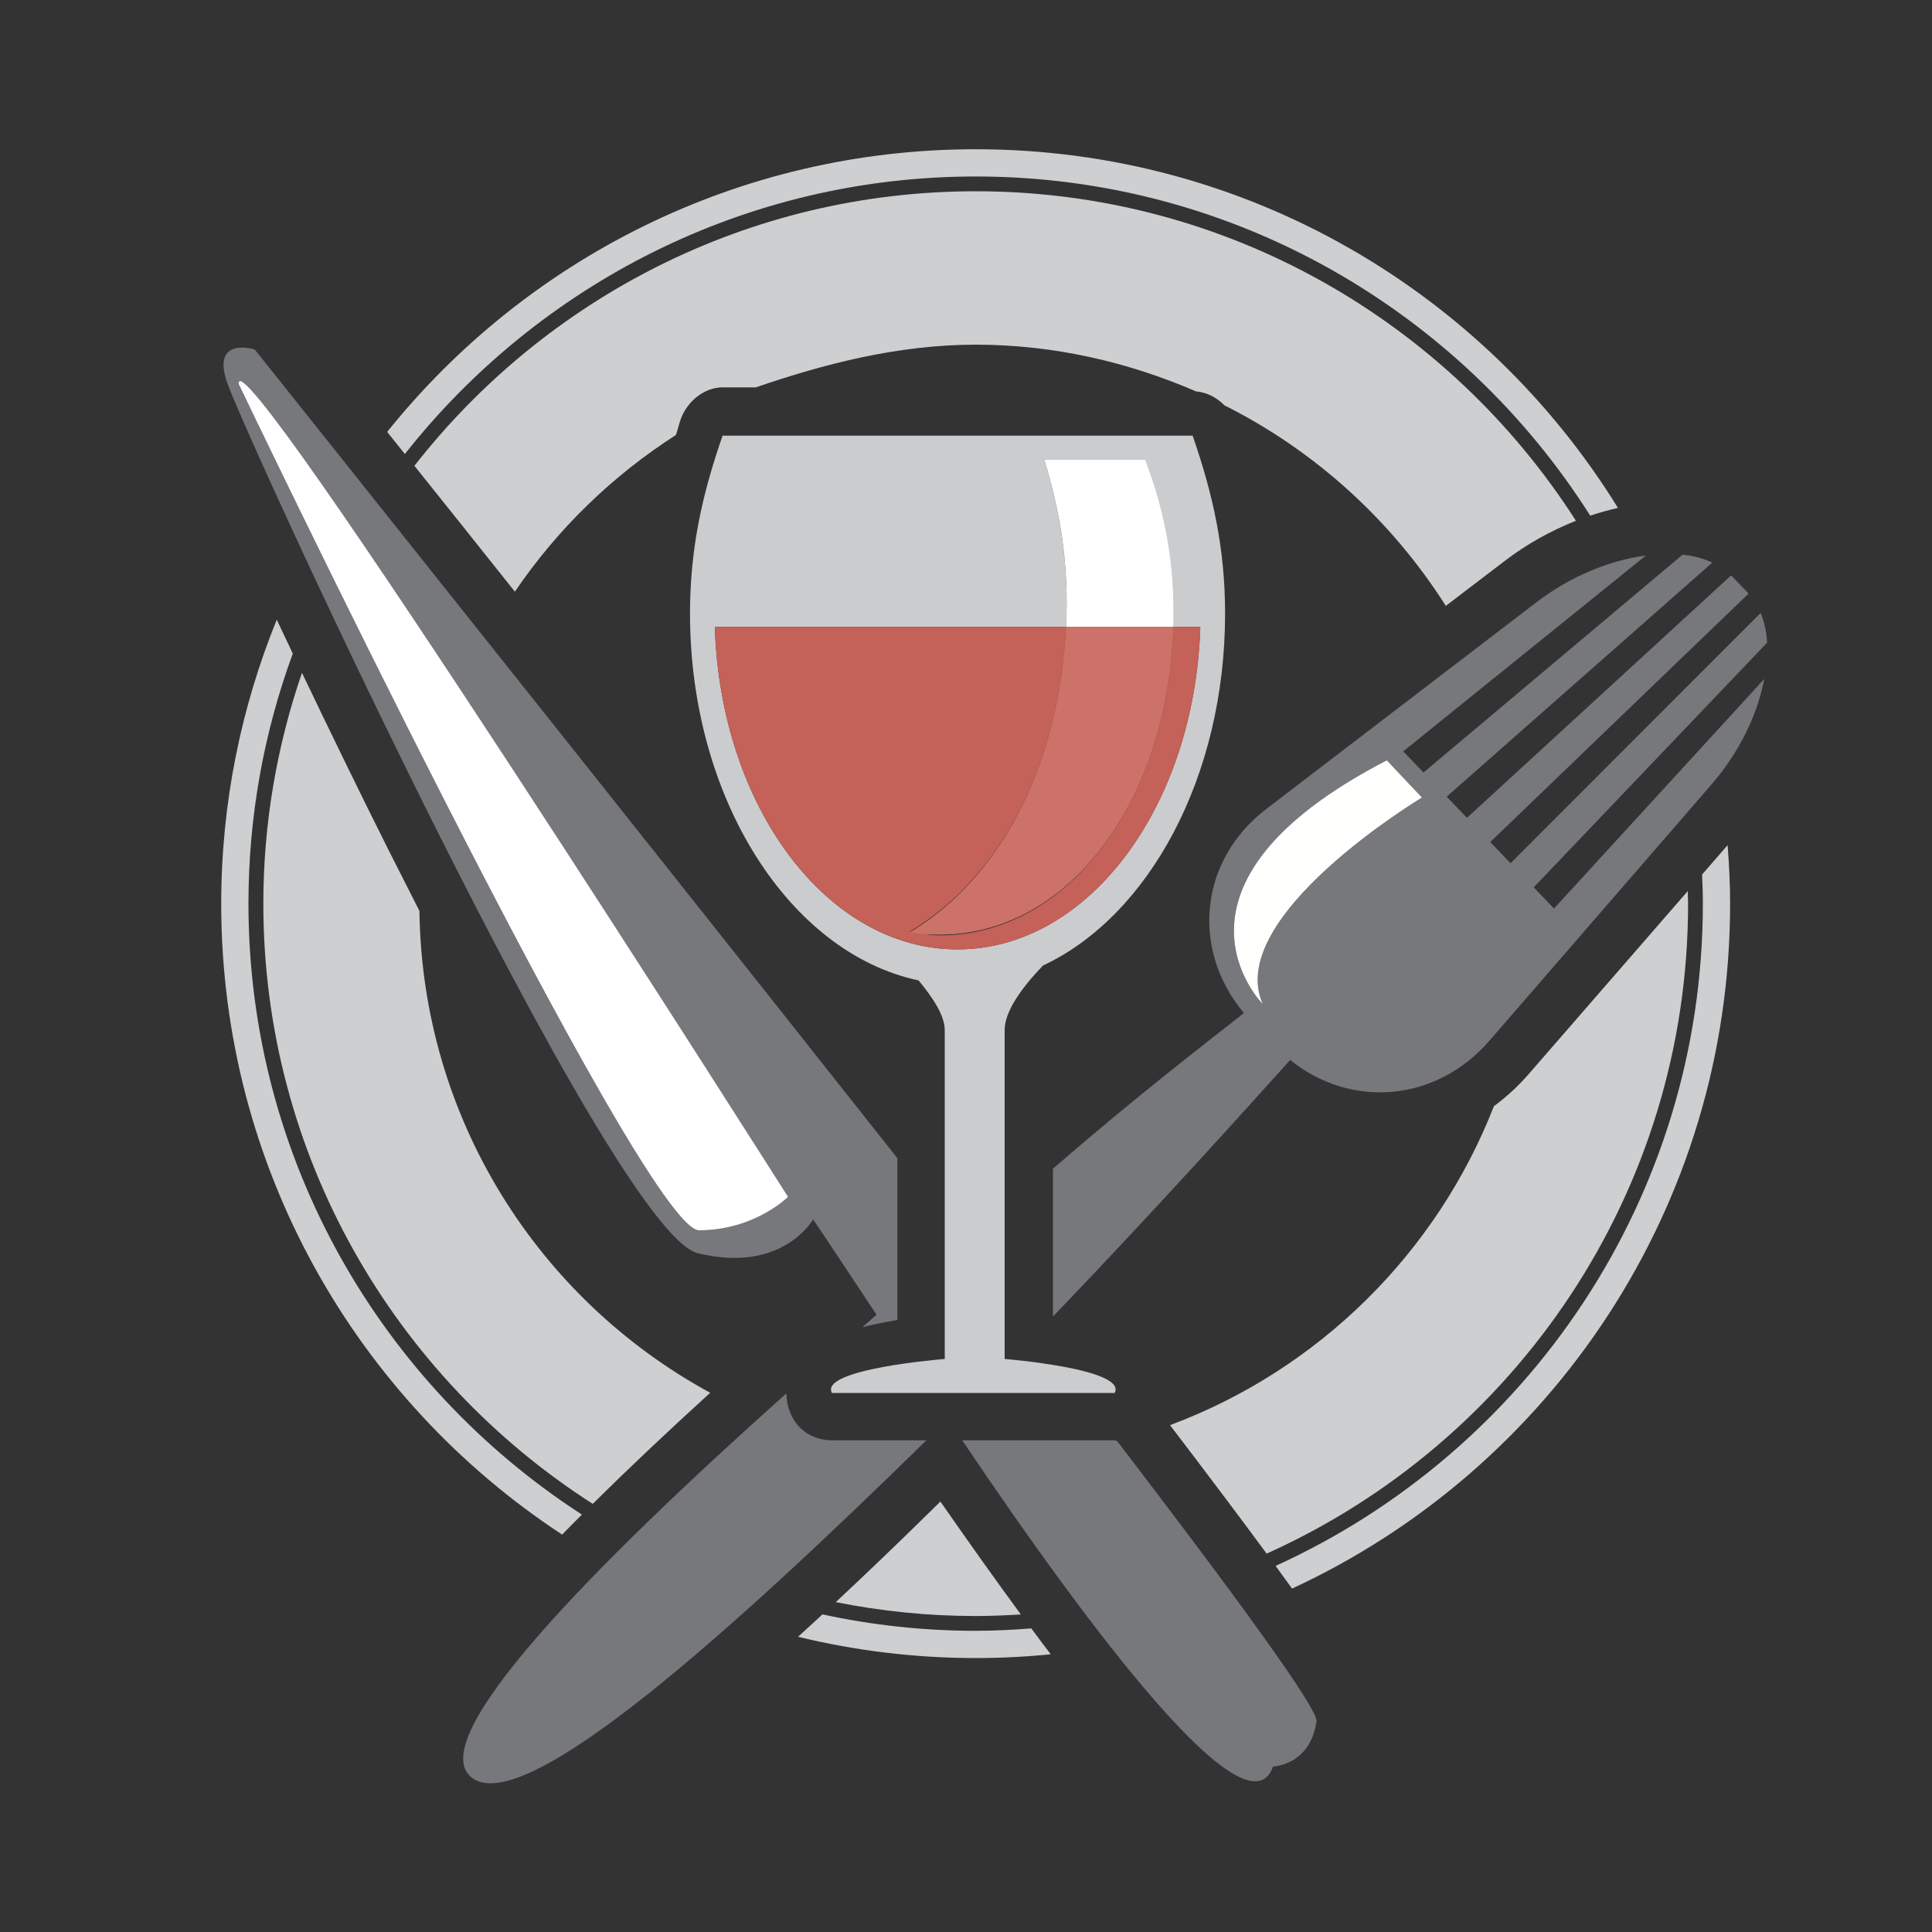 <?xml version="1.0" encoding="utf-8"?>
<!-- Generator: Adobe Illustrator 18.1.0, SVG Export Plug-In . SVG Version: 6.00 Build 0)  -->
<svg version="1.1" id="Layer_1" xmlns="http://www.w3.org/2000/svg" xmlns:xlink="http://www.w3.org/1999/xlink" x="0px" y="0px"
	 viewBox="0 0 2000 2000" enable-background="new 0 0 2000 2000" xml:space="preserve">
<rect x="0" y="0" width="2000" height="2000" fill="#333333" stroke="none"/>
<g>
	<path fill="#CDCFD0" d="M1010,182.7c267.5,0,502.6,140.3,636.2,351.1c9.5-3.2,19.1-5.8,28.7-8C1537.3,303,1291,154.5,1010,154.5
		c-246.4,0-466.1,114.3-609.2,292.6c5.9,7.3,12,15,18.3,22.9C557.1,295.2,770.6,182.7,1010,182.7z"/>
	<path fill="#CDCFD0" d="M1762.8,935.5c0,304.4-181.7,567-442.3,685.5c6,8.3,11.7,16.1,17,23.5c267.7-123.8,453.5-394.6,453.5-709
		c0-20.4-1-40.6-2.6-60.6l-26.4,30.4C1762.4,915.3,1762.8,925.3,1762.8,935.5z"/>
	<path fill="#CDCFD0" d="M1010,1688.2c-54.4,0-107.5-5.9-158.6-17c-8.6,8-17.1,15.7-25.3,23.2c59,14.3,120.6,22,183.9,22
		c26.2,0,52.2-1.3,77.7-3.9c-6.5-8.5-13.2-17.5-20.1-26.8C1048.6,1687.2,1029.4,1688.2,1010,1688.2z"/>
	<path fill="#CDCFD0" d="M257.2,935.5c0-90.9,16.2-178.1,45.9-258.9c-5.7-11.9-11.2-23.6-16.6-35.1c-36.9,90.8-57.5,190-57.5,294
		c0,273.2,140.4,513.6,352.9,653.1c6.5-6.7,13.4-13.6,20.5-20.7C395,1433.7,257.2,1200.4,257.2,935.5z"/>
	<path fill="#CDCFD0" d="M1546.5,1145.1c-59.5,152.3-181.9,273-335.3,330.2c40.8,53.5,73.6,97.1,100,133
		c256.9-115.4,436.3-373.5,436.3-672.8c0-4.4-0.3-8.7-0.3-13.1l-165.6,190.5C1570.9,1125.1,1559.1,1135.8,1546.5,1145.1z"/>
	<path fill="#CDCFD0" d="M967.5,1560.3c-36.9,36.3-70.9,68.9-102.3,98.2c46.9,9.4,95.3,14.4,144.8,14.4c15.7,0,31.3-0.7,46.8-1.6
		c-25-34-52.6-72.8-83.3-116.9C971.5,1556.3,969.5,1558.3,967.5,1560.3z"/>
	<path fill="#CDCFD0" d="M735.2,1441.8c-177.3-96.4-298.2-283.4-301-498.8c-10.4-20.4-21.1-41.5-32.4-63.9
		c-30.5-60.9-61-123.6-89.2-182.6c-25.8,75-40,155.4-40,239c0,260.7,136.2,490.1,341,621.3C647.6,1523.1,687.8,1484.9,735.2,1441.8z
		"/>
	<path fill="#CDCFD0" d="M699.7,450.3c1.8-5,3.5-12.6,5.4-17.5c6.9-17.6,24-31.8,42.9-31.8h34.4c69.8-24,146.7-44.2,227.6-44.2
		c81.1,0,158.2,18.1,228.2,48.4c11.3,0.9,21.6,6.5,29.3,14.4c94,47.1,173.2,119.4,229.2,207.6l61.1-46.6
		c22.7-17.4,47.7-31.2,73.6-41.5C1500.3,334.2,1270.8,198,1010,198C774.2,198,564,309.4,429,482.2c30.6,38.2,65.7,82.2,104,130.3
		C576.9,547.8,633.7,492.6,699.7,450.3z"/>
	<path fill="#77787B" d="M1156.5,1491.8c-0.9,0.1-1.8-0.8-2.7-0.8h-139.2h-14.3h-4.2c133.2,198,295.3,412.6,321.8,337.7
		c0,0,38.6-1.2,44.9-46.8C1364.6,1769.1,1279.7,1652.8,1156.5,1491.8z"/>
	<path fill="#77787B" d="M722.5,1297.4c78.3,18.8,111.7-23.2,119.3-35c16.3,24.1,38.9,58.5,65.6,98.6c-5,4.3-9.7,8.6-14.7,12.9
		c10.4-2.7,23.3-5.2,36.3-7.5V1199C619,806.8,263.7,361.8,263.7,361.8s-43.9-13.9-29.3,32.3C249,440.4,631.9,1275.6,722.5,1297.4z
		 M247.1,397.5C243.3,336,815.8,1239,815.8,1239s-34.6,34.6-92.2,34.6C666,1273.6,247.1,397.5,247.1,397.5z"/>
	<path fill="#77787B" d="M959,1491h-97.8c-17.5,0-33.5-8.9-41.3-24.6c-3.9-7.8-5.8-15.7-5.8-24
		c-201.4,179.9-376.9,358.5-325.6,397.9C542.9,1882.1,756.9,1689,959,1491z"/>
	<path fill="#77787B" d="M1771.6,812.2c29.5-34,48-73.4,54.7-109.3l-217.6,237.6l-21-21.9l241.6-253.3c-0.6-11.2-2.9-21.5-6.7-30.8
		l-258.9,259.1l-21-21.9L1810,614.6c-0.4-0.4-0.6-0.9-1-1.3l-15.8-16.5c-0.4-0.4-0.8-0.7-1.2-1.1l-273.4,250.9l-21-21.9l275-242.3
		c-9.2-4.3-19.5-7.1-30.8-8.2l-268.2,225.5l-21-21.9l251.2-202.7c-36.6,4.7-77.4,20.9-113.2,48.3l-279.8,214.1
		c-69.7,53.3-77.9,145.8-23.1,211.2c-34.1,27-111.7,86.3-197.7,161.2v153c111-115.7,203.6-219.1,245.6-265.6
		c62.9,50.7,151,43.7,206.2-19.9L1771.6,812.2z M1435.6,787.1l36.4,38.5c0,0-205.3,123.3-164.8,213.8
		C1307.2,1039.4,1184.9,916.9,1435.6,787.1z"/>
	<path fill="#CBCCCE" d="M1040,1406.8v-340.4c0-20,18.6-44.9,39.7-66.9c109.5-51.2,188.5-195.3,188.5-364.3
		c0-66.5-12.1-122.2-33.6-184.2H748c-21.5,62-33.7,117.7-33.7,184.2c0,192.2,103.6,351.6,236.6,379.7c14.5,17.6,27.1,36.1,27.1,51.5
		v340.4c0,0-130.2,10.2-116.8,35.2h139.2h14.3h139.2C1167.2,1417,1040,1406.8,1040,1406.8z M740,649h363.5c0.5,0,0.7-15.6,0.7-24.5
		c0-53.7-8.3-99.5-23.1-148.5h104.3c18.7,49,29.4,99.9,29.4,157.9c0,5.8-0.1,15.1-0.3,15.1h28c-5.8,186-115.9,333.8-251.3,333.8
		C855.9,982.8,745.8,835,740,649z"/>
	<path fill="#C46158" d="M991.3,982.8c135.4,0,245.5-147.8,251.3-333.8h-28c-6.5,186-112,319.3-241.2,319.3c-10.7,0-21.1-2.2-31.4-4
		c89.8-53.4,154.3-166.3,161.6-315.3H740C745.8,835,855.9,982.8,991.3,982.8z"/>
	<path fill="#CBCCCE" d="M1214.9,633.9c0-58-10.6-108.9-29.4-157.9h-104.3c14.8,49,23.1,94.8,23.1,148.5c0,9-0.3,24.5-0.7,24.5h111
		C1214.8,649,1214.9,639.7,1214.9,633.9z"/>
	<path fill="#FFFFFF" d="M1214.9,633.9c0-58-10.6-108.9-29.4-157.9h-104.3c14.8,49,23.1,94.8,23.1,148.5c0,9-0.3,24.5-0.7,24.5h111
		C1214.8,649,1214.9,639.7,1214.9,633.9z"/>
	<path fill="#C46158" d="M942,965.2c10.3,1.8,20.7,2.2,31.4,2.2c129.2,0,234.8-132.4,241.2-318.4h-111
		C1096.3,798,1031.8,911.7,942,965.2z"/>
	<path fill="#CC7268" d="M942,965.2c10.3,1.8,20.7,2.2,31.4,2.2c129.2,0,234.8-132.4,241.2-318.4h-111
		C1096.3,798,1031.8,911.7,942,965.2z"/>
	<path fill="#FFFFFE" d="M1472,825.6l-36.4-38.5c-250.7,129.7-128.4,252.3-128.4,252.3C1266.7,948.9,1472,825.6,1472,825.6z"/>
	<path fill="#FFFFFF" d="M723.6,1273.6c57.7,0,92.2-34.6,92.2-34.6S243.3,336,247.1,397.5C247.1,397.5,666,1273.6,723.6,1273.6z"/>
</g>
</svg>
